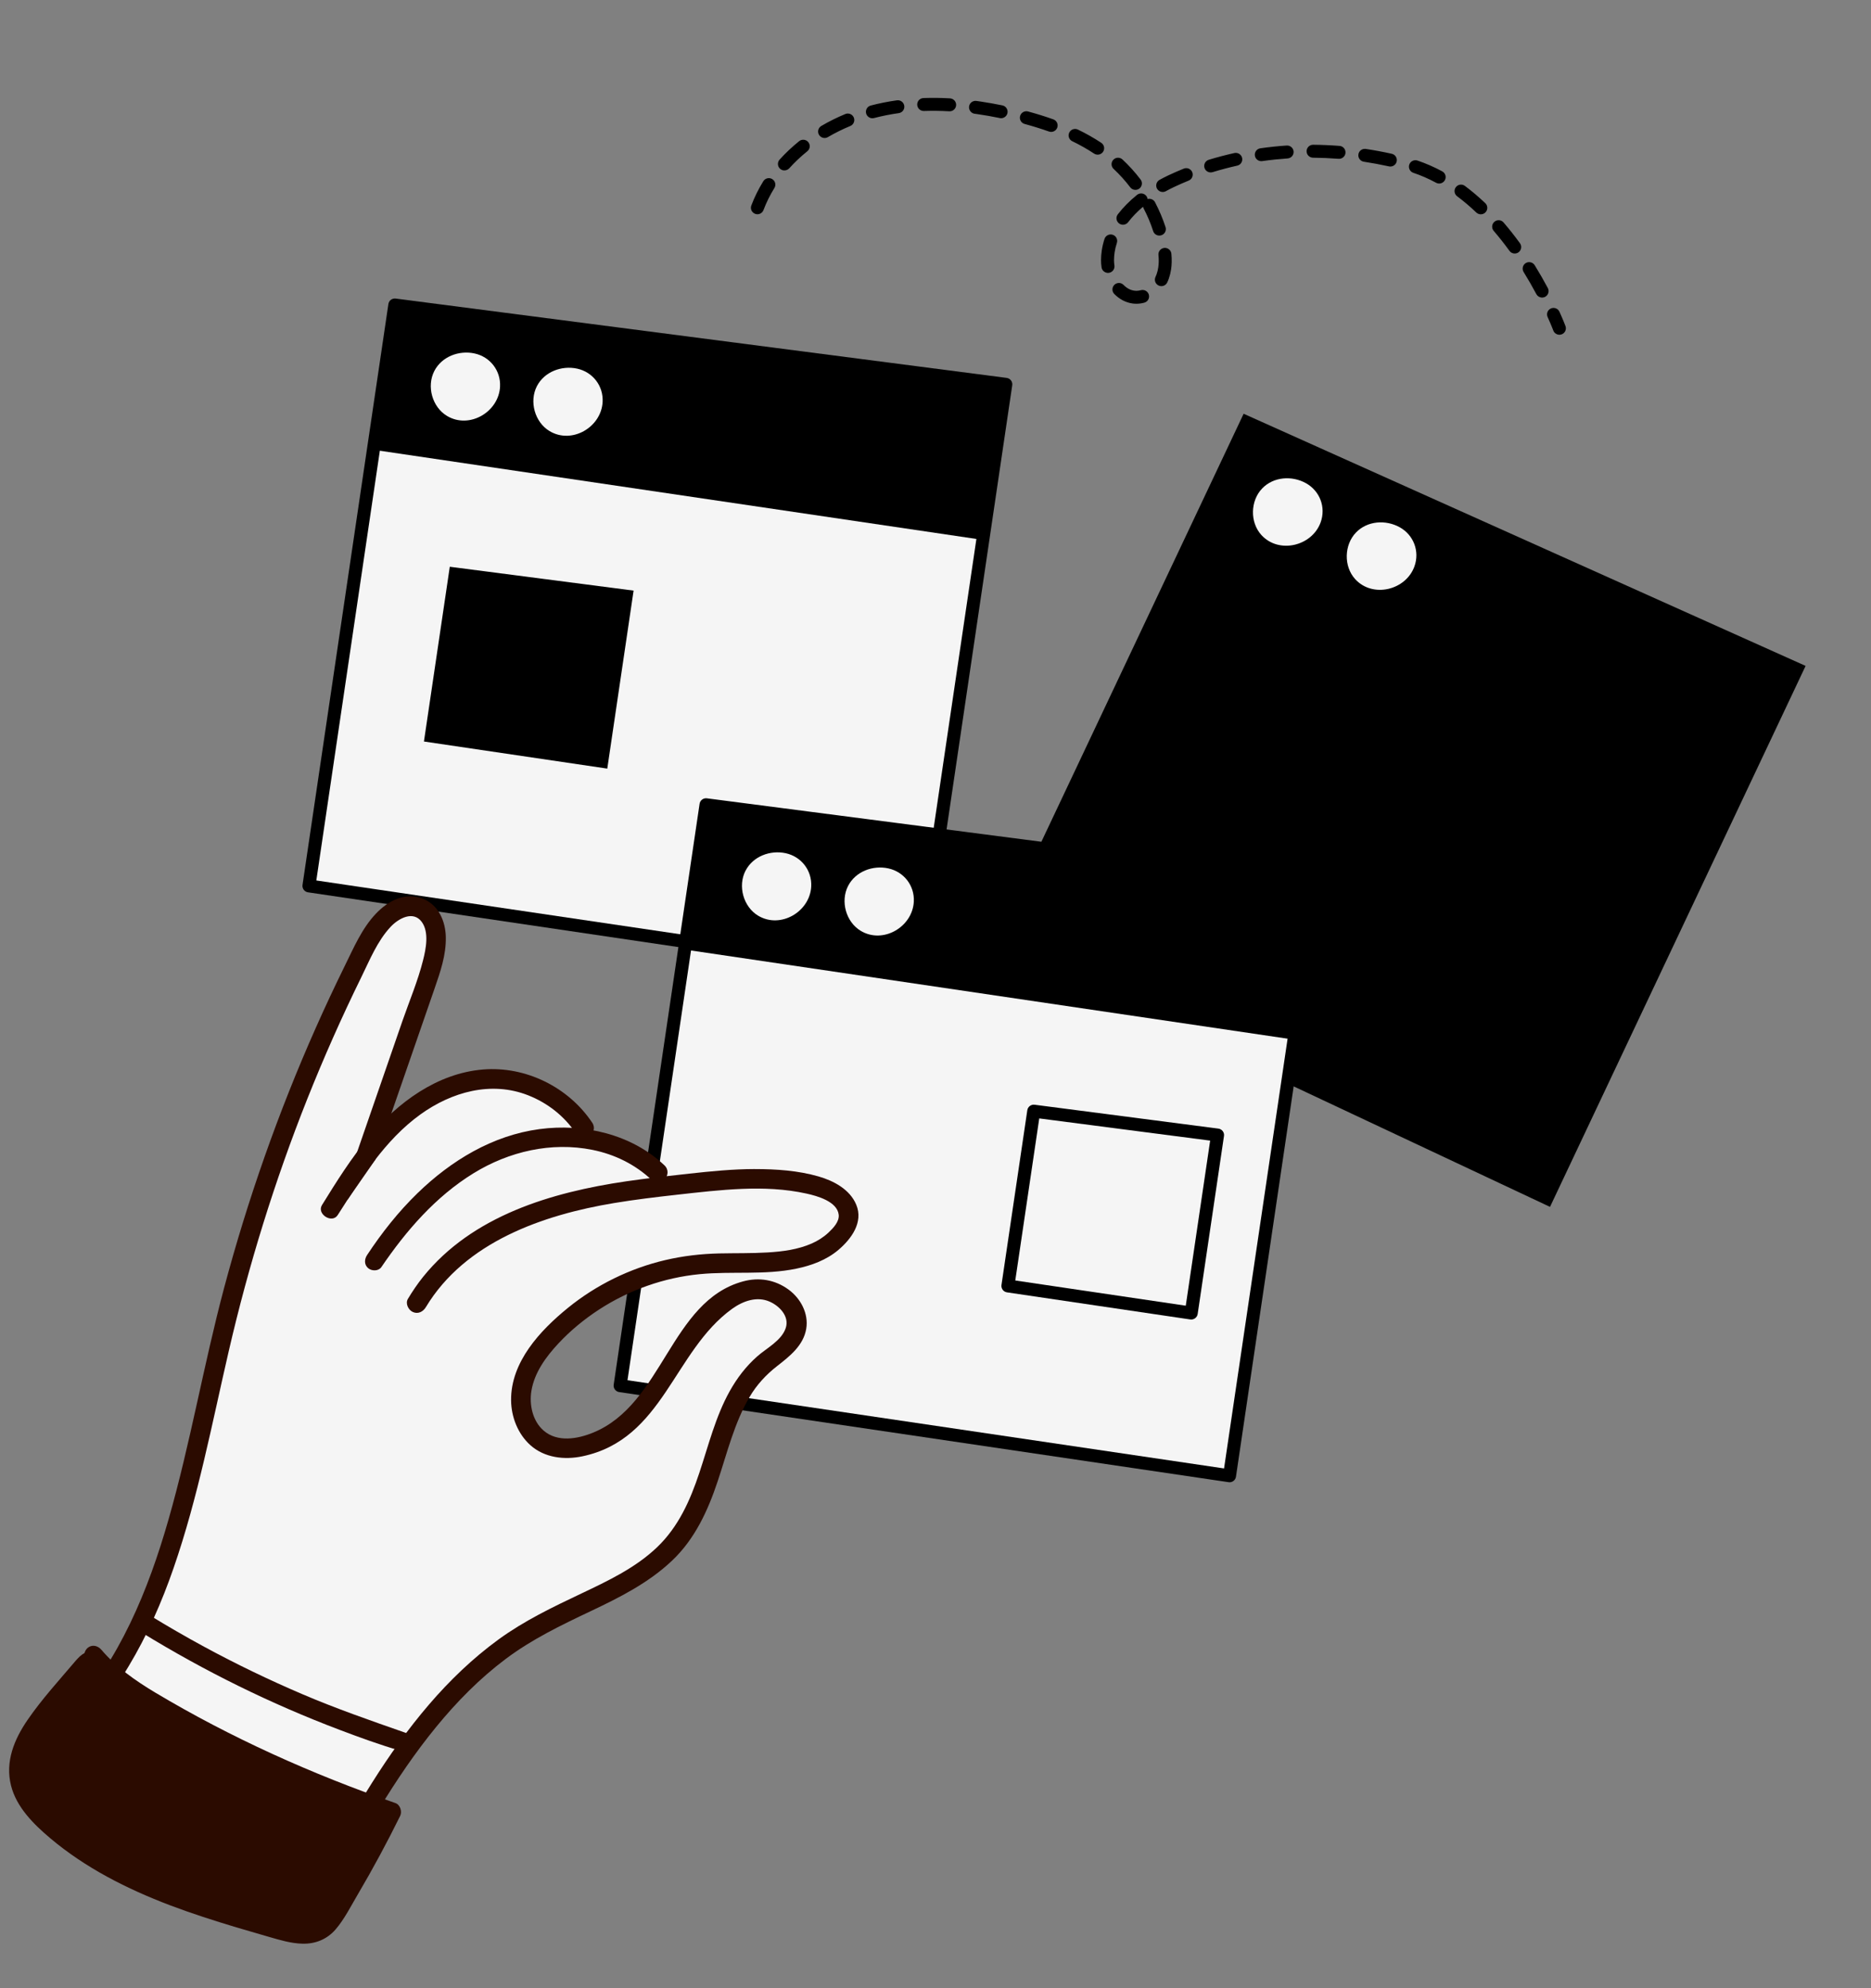 <svg width="80" height="85" viewBox="0 0 80 85" fill="none" xmlns="http://www.w3.org/2000/svg">
<rect x="0" y="0" width="80" height="85" fill="#808080" stroke="none"/>
<path d="M16.882 13.039L13.21 37.876L39.267 41.729L43.007 16.432L16.882 13.039Z" fill="#F5F5F5"/>
<path d="M19.232 24.23L18.127 31.701L25.966 32.86L27.091 25.25L19.232 24.23Z" fill="black"/>
<path d="M42.023 23.082L15.966 19.229L16.882 13.039L43.007 16.432L42.023 23.082Z" fill="black"/>
<path d="M39.226 42.001L13.169 38.149C13.018 38.126 12.913 37.986 12.935 37.834L16.607 12.997C16.629 12.848 16.767 12.744 16.918 12.764L43.042 16.156C43.116 16.166 43.183 16.204 43.228 16.264C43.273 16.323 43.292 16.398 43.281 16.471L39.541 41.768C39.519 41.919 39.378 42.024 39.226 42.001L39.226 42.001ZM13.525 37.642L39.033 41.413L42.691 16.668L17.117 13.348L13.525 37.642Z" fill="black"/>
<path d="M18.569 15.864C18.235 16.517 18.479 17.402 19.113 17.782C20.068 18.355 21.325 17.614 21.381 16.532C21.416 15.847 20.959 15.256 20.291 15.111C19.626 14.966 18.887 15.243 18.569 15.864Z" fill="#F5F5F5"/>
<path d="M22.955 16.513C22.621 17.166 22.865 18.051 23.499 18.431C24.454 19.004 25.711 18.264 25.767 17.182C25.803 16.497 25.345 15.905 24.677 15.76C24.012 15.616 23.273 15.893 22.955 16.513Z" fill="#F5F5F5"/>
<path d="M53.175 17.689L42.444 40.396L66.275 51.597L77.204 28.469L53.175 17.689Z" fill="black"/>
<path d="M53.97 20.88C53.46 21.408 53.437 22.325 53.933 22.872C54.681 23.695 56.1 23.349 56.468 22.331C56.701 21.685 56.434 20.987 55.837 20.656C55.242 20.326 54.454 20.378 53.97 20.88L53.97 20.88Z" fill="#F5F5F5"/>
<path d="M57.98 22.765C57.471 23.294 57.447 24.211 57.943 24.758C58.691 25.581 60.111 25.235 60.478 24.216C60.711 23.57 60.444 22.872 59.847 22.541C59.252 22.211 58.464 22.263 57.98 22.765Z" fill="#F5F5F5"/>
<path d="M30.187 34.404L26.515 59.242L52.572 63.094L56.313 37.797L30.187 34.404Z" fill="#F5F5F5"/>
<path d="M55.329 44.447L29.272 40.595L30.187 34.404L56.313 37.797L55.329 44.447Z" fill="black"/>
<path d="M52.532 63.367L26.475 59.515C26.323 59.492 26.218 59.352 26.24 59.201L29.913 34.364C29.935 34.215 30.072 34.111 30.223 34.13L56.348 37.522C56.42 37.531 56.489 37.571 56.534 37.63C56.578 37.689 56.598 37.764 56.587 37.837L52.847 63.135C52.824 63.286 52.683 63.39 52.532 63.368L52.532 63.367ZM26.83 59.008L52.338 62.78L55.997 38.035L30.422 34.714L26.83 59.008Z" fill="black"/>
<path d="M31.874 37.23C31.54 37.883 31.784 38.768 32.418 39.149C33.373 39.721 34.63 38.981 34.686 37.899C34.721 37.214 34.264 36.623 33.596 36.477C32.931 36.333 32.192 36.61 31.875 37.23L31.874 37.23Z" fill="#F5F5F5"/>
<path d="M36.261 37.879C35.927 38.532 36.17 39.417 36.805 39.797C37.759 40.37 39.017 39.629 39.073 38.547C39.108 37.862 38.65 37.271 37.982 37.126C37.317 36.981 36.578 37.258 36.261 37.879L36.261 37.879Z" fill="#F5F5F5"/>
<path d="M48.41 12.972C48.128 12.931 47.864 12.791 47.644 12.568C47.537 12.459 47.539 12.284 47.648 12.177C47.758 12.07 47.934 12.072 48.041 12.181C48.205 12.348 48.39 12.434 48.596 12.433C48.657 12.432 48.719 12.423 48.78 12.407C48.927 12.366 49.081 12.452 49.122 12.598C49.163 12.746 49.078 12.898 48.93 12.939C48.822 12.969 48.711 12.985 48.601 12.986C48.536 12.986 48.472 12.982 48.41 12.973L48.41 12.972ZM49.617 12.23C49.591 12.226 49.564 12.218 49.539 12.206C49.4 12.14 49.341 11.976 49.407 11.838C49.425 11.8 49.441 11.762 49.454 11.723C49.486 11.633 49.51 11.535 49.525 11.434C49.549 11.271 49.552 11.096 49.533 10.899C49.519 10.747 49.631 10.613 49.784 10.599C49.936 10.585 50.072 10.697 50.086 10.849C50.108 11.089 50.104 11.307 50.074 11.515C50.053 11.651 50.021 11.783 49.978 11.907C49.958 11.964 49.935 12.02 49.908 12.075C49.855 12.188 49.734 12.248 49.617 12.23L49.617 12.23ZM47.334 11.663C47.216 11.646 47.118 11.554 47.1 11.43C47.084 11.324 47.077 11.217 47.078 11.113C47.079 10.978 47.089 10.843 47.109 10.711C47.133 10.544 47.173 10.377 47.227 10.213C47.275 10.068 47.432 9.99 47.577 10.037C47.723 10.085 47.802 10.241 47.755 10.386C47.71 10.52 47.678 10.656 47.658 10.792C47.642 10.899 47.634 11.009 47.633 11.118C47.633 11.194 47.638 11.272 47.65 11.35C47.672 11.501 47.567 11.642 47.416 11.664C47.388 11.668 47.361 11.668 47.335 11.664L47.334 11.663ZM66.636 14.309C66.539 14.294 66.452 14.229 66.416 14.131C66.415 14.128 66.333 13.909 66.173 13.554C66.11 13.415 66.172 13.251 66.312 13.189C66.452 13.126 66.617 13.189 66.679 13.328C66.848 13.702 66.933 13.93 66.936 13.94C66.99 14.083 66.916 14.242 66.772 14.295C66.727 14.311 66.68 14.316 66.636 14.309L66.636 14.309ZM32.345 9.157C32.326 9.154 32.306 9.149 32.288 9.142C32.144 9.088 32.071 8.929 32.125 8.786C32.259 8.429 32.432 8.08 32.638 7.747C32.719 7.617 32.89 7.577 33.02 7.657C33.151 7.738 33.191 7.908 33.111 8.038C32.923 8.341 32.767 8.657 32.645 8.981C32.598 9.105 32.471 9.176 32.345 9.157L32.345 9.157ZM65.896 12.719C65.812 12.706 65.734 12.655 65.691 12.575C65.519 12.252 65.336 11.933 65.147 11.629C65.067 11.499 65.107 11.328 65.237 11.248C65.368 11.168 65.539 11.209 65.62 11.338C65.815 11.653 66.004 11.982 66.182 12.315C66.254 12.45 66.202 12.618 66.067 12.69C66.012 12.718 65.953 12.727 65.896 12.719ZM49.531 10.069C49.429 10.054 49.34 9.983 49.307 9.88C49.199 9.546 49.06 9.217 48.896 8.903C48.885 8.883 48.877 8.861 48.872 8.84C48.626 9.049 48.412 9.27 48.236 9.5C48.143 9.621 47.969 9.644 47.847 9.551C47.725 9.457 47.702 9.284 47.795 9.163C48.021 8.87 48.297 8.59 48.618 8.331C48.737 8.235 48.912 8.253 49.009 8.371C49.042 8.412 49.062 8.46 49.069 8.509C49.192 8.475 49.327 8.53 49.388 8.648C49.567 8.99 49.718 9.347 49.836 9.71C49.883 9.856 49.803 10.011 49.656 10.058C49.615 10.072 49.572 10.075 49.531 10.069L49.531 10.069ZM33.499 7.284C33.447 7.276 33.397 7.253 33.355 7.216C33.241 7.114 33.231 6.939 33.333 6.825C33.585 6.545 33.867 6.28 34.17 6.035C34.29 5.94 34.464 5.958 34.561 6.077C34.657 6.196 34.639 6.37 34.52 6.466C34.239 6.692 33.979 6.937 33.747 7.195C33.682 7.266 33.588 7.296 33.499 7.283L33.499 7.284ZM64.725 10.836C64.654 10.825 64.587 10.787 64.541 10.724C64.323 10.424 64.097 10.137 63.868 9.871C63.768 9.755 63.782 9.58 63.898 9.481C64.015 9.382 64.19 9.395 64.289 9.511C64.528 9.789 64.764 10.088 64.991 10.4C65.08 10.524 65.052 10.697 64.928 10.787C64.867 10.831 64.794 10.846 64.725 10.836L64.725 10.836ZM48.507 8.115C48.438 8.105 48.372 8.069 48.327 8.009C48.112 7.726 47.873 7.462 47.616 7.222C47.504 7.118 47.498 6.942 47.603 6.831C47.707 6.719 47.883 6.714 47.995 6.818C48.275 7.079 48.535 7.367 48.769 7.675C48.862 7.796 48.838 7.97 48.716 8.062C48.654 8.109 48.578 8.126 48.507 8.115L48.507 8.115ZM49.674 8.205C49.592 8.193 49.515 8.143 49.471 8.065C49.398 7.931 49.446 7.763 49.581 7.689C49.704 7.621 49.829 7.558 49.954 7.498C50.166 7.398 50.389 7.301 50.616 7.209C50.758 7.151 50.92 7.22 50.978 7.361C51.035 7.503 50.967 7.664 50.825 7.721C50.608 7.809 50.395 7.902 50.194 7.998C50.078 8.052 49.963 8.111 49.849 8.174C49.794 8.204 49.733 8.214 49.674 8.205ZM35.217 5.897C35.137 5.885 35.063 5.838 35.019 5.764C34.941 5.632 34.985 5.462 35.117 5.385C35.444 5.193 35.79 5.021 36.144 4.875C36.285 4.817 36.448 4.884 36.507 5.025C36.566 5.166 36.498 5.328 36.357 5.387C36.026 5.523 35.704 5.683 35.398 5.862C35.342 5.895 35.278 5.906 35.217 5.897L35.217 5.897ZM63.276 9.159C63.221 9.151 63.168 9.127 63.124 9.086C62.857 8.831 62.581 8.597 62.304 8.391C62.181 8.299 62.156 8.126 62.248 8.004C62.339 7.881 62.513 7.856 62.636 7.948C62.931 8.168 63.225 8.417 63.508 8.686C63.619 8.792 63.623 8.967 63.517 9.077C63.452 9.145 63.362 9.172 63.276 9.16L63.276 9.159ZM51.726 7.369C51.624 7.354 51.534 7.282 51.501 7.177C51.456 7.031 51.538 6.876 51.684 6.831C52.041 6.722 52.409 6.625 52.779 6.543C52.928 6.51 53.077 6.603 53.11 6.752C53.144 6.901 53.05 7.049 52.9 7.082C52.545 7.161 52.191 7.255 51.849 7.36C51.808 7.372 51.766 7.375 51.727 7.369L51.726 7.369ZM46.894 6.609C46.854 6.604 46.816 6.589 46.78 6.566C46.496 6.377 46.182 6.199 45.848 6.038C45.71 5.972 45.652 5.806 45.719 5.669C45.786 5.531 45.952 5.473 46.09 5.54C46.447 5.713 46.782 5.903 47.088 6.106C47.215 6.191 47.25 6.362 47.165 6.489C47.103 6.581 46.996 6.624 46.893 6.609L46.894 6.609ZM37.262 5.053C37.155 5.037 37.063 4.96 37.034 4.85C36.995 4.702 37.083 4.55 37.231 4.512C37.592 4.417 37.969 4.342 38.351 4.289C38.504 4.267 38.643 4.373 38.665 4.525C38.686 4.676 38.581 4.816 38.429 4.837C38.068 4.887 37.713 4.958 37.373 5.047C37.335 5.057 37.297 5.058 37.261 5.053L37.262 5.053ZM44.904 5.637C44.887 5.634 44.869 5.63 44.851 5.623C44.529 5.509 44.18 5.4 43.812 5.3C43.664 5.26 43.577 5.108 43.617 4.961C43.657 4.814 43.81 4.725 43.957 4.766C44.339 4.869 44.702 4.983 45.038 5.103C45.182 5.154 45.257 5.312 45.206 5.456C45.161 5.582 45.032 5.655 44.904 5.636L44.904 5.637ZM53.891 6.887C53.772 6.869 53.674 6.777 53.656 6.653C53.634 6.501 53.74 6.361 53.891 6.34C54.261 6.287 54.64 6.247 55.016 6.222C55.169 6.212 55.301 6.327 55.312 6.48C55.322 6.632 55.207 6.764 55.053 6.774C54.691 6.799 54.327 6.837 53.971 6.887C53.944 6.891 53.916 6.891 53.891 6.887L53.891 6.887ZM39.455 4.741C39.325 4.722 39.223 4.613 39.218 4.478C39.212 4.325 39.332 4.197 39.486 4.192C39.853 4.179 40.235 4.183 40.621 4.205C40.772 4.215 40.891 4.345 40.882 4.497C40.874 4.649 40.743 4.766 40.59 4.758C40.221 4.737 39.856 4.732 39.506 4.745C39.488 4.745 39.471 4.744 39.455 4.742L39.455 4.741ZM61.496 7.844C61.464 7.839 61.434 7.829 61.404 7.813C61.086 7.641 60.758 7.498 60.431 7.388C60.286 7.339 60.208 7.182 60.257 7.037C60.306 6.893 60.464 6.816 60.609 6.864C60.965 6.985 61.322 7.14 61.668 7.327C61.803 7.4 61.853 7.568 61.78 7.702C61.723 7.807 61.607 7.86 61.495 7.844L61.496 7.844ZM42.764 5.05C42.434 4.983 42.121 4.926 41.817 4.883C41.769 4.876 41.721 4.869 41.673 4.863C41.529 4.847 41.415 4.703 41.435 4.552C41.456 4.4 41.596 4.294 41.748 4.315C41.808 4.323 41.868 4.332 41.929 4.341C42.232 4.386 42.546 4.441 42.861 4.506C43.011 4.537 43.107 4.684 43.077 4.833C43.047 4.977 42.909 5.072 42.764 5.051L42.764 5.05ZM56.104 6.739C55.969 6.719 55.866 6.603 55.867 6.464C55.868 6.311 55.993 6.188 56.146 6.189C56.519 6.192 56.899 6.208 57.276 6.238C57.429 6.247 57.542 6.383 57.53 6.536C57.518 6.688 57.385 6.802 57.232 6.789C56.869 6.761 56.502 6.745 56.143 6.742C56.13 6.742 56.117 6.741 56.104 6.739L56.104 6.739ZM59.408 7.117C59.033 7.035 58.673 6.968 58.316 6.914C58.164 6.891 58.059 6.75 58.082 6.599C58.105 6.448 58.241 6.347 58.398 6.367C58.768 6.423 59.141 6.492 59.508 6.574C59.658 6.607 59.752 6.755 59.719 6.904C59.687 7.046 59.55 7.138 59.408 7.117Z" fill="black"/>
<path d="M50.894 56.41L43.055 55.251C42.904 55.228 42.799 55.087 42.821 54.936L43.926 47.464C43.948 47.315 44.086 47.211 44.236 47.23L52.096 48.251C52.17 48.261 52.236 48.299 52.282 48.359C52.327 48.418 52.346 48.493 52.335 48.566L51.21 56.176C51.187 56.327 51.046 56.432 50.894 56.41ZM43.411 54.744L50.701 55.822L51.744 48.764L44.436 47.815L43.411 54.744Z" fill="black"/>
<path d="M14.916 78.752C14.916 78.752 17.461 73.598 20.17 71.565C22.88 69.532 26.822 68.089 27.811 66.936C28.799 65.784 30.153 64.933 30.677 62.204C31.2 59.475 31.356 59.42 32.382 58.615C33.408 57.81 34.309 57.171 33.913 56.053C33.517 54.935 31.93 54.498 31.008 55.482C30.087 56.466 28.721 58.173 28.087 59.174C27.454 60.174 26.455 61.499 25.175 61.713C23.896 61.927 21.526 62.078 22.459 58.905C23.391 55.732 25.804 54.835 27.962 54.383C30.119 53.932 34.469 54.415 35.281 53.309C36.094 52.203 37.217 50.713 34.749 50.57C32.28 50.427 28.296 50.6 28.296 50.6C28.296 50.6 27.877 49.884 27.214 49.384C26.552 48.885 24.636 48.468 24.636 48.468C24.636 48.468 24.609 46.64 22.039 46.261C19.469 45.882 18.143 46.9 17.539 47.383C16.935 47.867 15.875 49.434 15.831 49.013C15.787 48.593 17.135 45.401 17.842 43.137C18.549 40.872 19.223 39.183 17.855 38.931C16.487 38.679 15.705 39.267 14.064 43.724C12.423 48.181 10.88 50.974 10.399 53.309C9.918 55.643 7.252 65.862 6.687 67.673C6.121 69.484 3.522 73.598 3.522 73.598L14.915 78.753L14.916 78.752Z" fill="#F5F5F5"/>
<path d="M32.272 49.98C31.336 49.981 30.403 50.074 29.474 50.176C28.574 50.274 27.674 50.373 26.778 50.504C23.581 50.973 20.2 51.971 18.09 54.59C17.851 54.887 17.638 55.203 17.442 55.529C17.323 55.725 17.458 56.002 17.649 56.09C17.875 56.194 18.092 56.079 18.21 55.882C19.889 53.093 23.218 51.938 26.26 51.433C27.151 51.285 28.048 51.178 28.945 51.078C29.87 50.974 30.797 50.866 31.727 50.828C32.652 50.79 33.58 50.829 34.485 51.029C34.937 51.129 35.796 51.363 35.861 51.932C35.895 52.231 35.62 52.512 35.42 52.7C35.215 52.892 34.965 53.05 34.707 53.163C34.114 53.422 33.47 53.506 32.829 53.545C32.138 53.587 31.444 53.572 30.752 53.587C29.975 53.605 29.211 53.693 28.454 53.87C26.94 54.223 25.493 54.932 24.286 55.913C23.092 56.883 21.836 58.229 21.853 59.869C21.86 60.579 22.144 61.307 22.678 61.785C23.285 62.328 24.136 62.423 24.907 62.26C28.371 61.528 28.793 57.768 31.304 55.955C31.765 55.623 32.359 55.407 32.908 55.648C33.328 55.832 33.757 56.274 33.599 56.769C33.423 57.315 32.775 57.635 32.373 57.993C31.894 58.417 31.513 58.917 31.201 59.476C30.593 60.565 30.295 61.793 29.902 62.968C29.508 64.15 29.011 65.271 28.099 66.145C27.181 67.025 25.993 67.589 24.857 68.127C23.629 68.709 22.41 69.293 21.308 70.097C20.214 70.895 19.229 71.842 18.347 72.869C16.542 74.969 15.147 77.39 13.831 79.816C13.67 80.113 13.51 80.411 13.35 80.709C13.097 81.18 13.85 81.524 14.105 81.056C15.461 78.556 16.841 76.04 18.649 73.831C19.533 72.751 20.517 71.751 21.636 70.914C22.755 70.077 23.991 69.481 25.247 68.886C26.488 68.298 27.725 67.677 28.732 66.725C29.71 65.8 30.267 64.587 30.686 63.329C31.093 62.112 31.397 60.834 32.053 59.718C32.356 59.203 32.754 58.773 33.223 58.407C33.762 57.986 34.354 57.526 34.473 56.807C34.581 56.153 34.233 55.508 33.712 55.129C33.136 54.71 32.456 54.597 31.771 54.783C28.661 55.628 28.356 60.033 25.352 61.252C24.691 61.521 23.836 61.671 23.247 61.164C22.772 60.756 22.622 60.053 22.723 59.456C22.854 58.677 23.34 58.013 23.866 57.447C24.388 56.886 24.981 56.398 25.623 55.981C26.907 55.148 28.39 54.622 29.914 54.474C31.29 54.34 32.69 54.522 34.052 54.238C34.696 54.104 35.334 53.871 35.843 53.441C36.397 52.973 36.926 52.258 36.611 51.503C36.338 50.848 35.647 50.483 34.999 50.296C34.12 50.043 33.185 49.98 32.274 49.981L32.272 49.98Z" fill="#2B0B00"/>
<path d="M23.071 48.272C21.057 48.54 19.288 49.618 17.849 51.014C17.031 51.808 16.323 52.706 15.696 53.656C15.577 53.836 15.565 54.068 15.744 54.219C15.896 54.347 16.185 54.35 16.307 54.171C17.367 52.612 18.626 51.157 20.245 50.161C21.76 49.228 23.572 48.806 25.332 49.16C26.286 49.352 27.165 49.785 27.874 50.455C28.262 50.823 28.795 50.186 28.409 49.82C26.998 48.486 24.962 48.02 23.07 48.272L23.071 48.272Z" fill="#2B0B00"/>
<path d="M20.646 45.724C18.689 45.889 17.014 47.13 15.787 48.592C15.023 49.501 14.39 50.512 13.767 51.52C13.532 51.902 14.195 52.329 14.44 51.947C15.438 50.389 16.448 48.746 17.974 47.646C19.309 46.684 20.999 46.204 22.583 46.827C23.419 47.156 24.134 47.719 24.634 48.468C24.933 48.915 25.619 48.441 25.321 47.996C24.305 46.475 22.473 45.571 20.646 45.724L20.646 45.724Z" fill="#2B0B00"/>
<path d="M16.052 49.573C16.28 48.916 16.506 48.261 16.732 47.604C17.006 46.812 17.28 46.023 17.553 45.233C17.896 44.241 18.239 43.251 18.582 42.26C18.829 41.543 19.077 40.834 19.062 40.063C19.049 39.394 18.76 38.707 18.11 38.435C17.347 38.116 16.61 38.499 16.078 39.056C15.475 39.687 15.119 40.529 14.737 41.304C14.308 42.177 13.894 43.059 13.499 43.951C11.904 47.542 10.595 51.264 9.582 55.062C8.708 58.341 8.141 61.695 7.207 64.958C6.342 67.982 5.116 70.978 2.963 73.322C2.698 73.61 2.425 73.888 2.134 74.15C1.975 74.296 1.897 74.511 2.031 74.705C2.142 74.866 2.425 74.954 2.587 74.809C4.918 72.723 6.412 69.962 7.424 67.032C8.469 64.012 9.063 60.865 9.782 57.758C10.629 54.092 11.743 50.494 13.134 46.995C13.837 45.229 14.608 43.489 15.446 41.783C15.808 41.044 16.132 40.234 16.701 39.625C17.045 39.258 17.665 38.923 18.029 39.408C18.356 39.848 18.214 40.563 18.088 41.058C17.87 41.928 17.511 42.777 17.216 43.624C16.567 45.501 15.919 47.379 15.27 49.252C15.255 49.297 15.239 49.34 15.224 49.385C15.065 49.849 14.903 50.314 14.743 50.778C14.679 50.963 14.715 51.168 14.864 51.285L16.052 49.574L16.052 49.573Z" fill="#2B0B00"/>
<path d="M1.662 74.422C1.494 74.538 1.414 74.82 1.556 74.99C4.19 78.121 7.776 80.377 11.741 81.387C12.504 81.581 14.09 81.994 14.278 80.805C14.361 80.283 13.551 80.141 13.468 80.665C13.455 80.745 13.433 80.746 13.32 80.778C13.192 80.815 13.046 80.814 12.914 80.8C12.476 80.754 12.033 80.618 11.609 80.504C10.726 80.264 9.862 79.953 9.024 79.584C7.363 78.853 5.815 77.887 4.427 76.717C3.635 76.049 2.898 75.318 2.23 74.527C2.088 74.359 1.856 74.287 1.662 74.421L1.662 74.422Z" fill="#2B0B00"/>
<path d="M5.854 69.253C5.753 69.472 5.866 69.676 6.053 69.792C8.741 71.444 11.581 72.844 14.533 73.96C15.376 74.279 16.229 74.589 17.095 74.843C17.529 74.969 17.765 74.228 17.332 74.078C15.848 73.56 14.371 73.047 12.925 72.429C11.495 71.818 10.094 71.142 8.728 70.402C7.937 69.973 7.159 69.523 6.392 69.053C6.205 68.939 5.938 69.07 5.854 69.253L5.854 69.253Z" fill="#2B0B00"/>
<path d="M4.337 70.534C4.971 71.28 5.79 71.853 6.625 72.354C9.863 74.29 13.343 75.852 16.905 77.085C17.115 77.157 17.201 77.449 17.109 77.637C16.55 78.77 15.95 79.885 15.308 80.975C15.009 81.479 14.731 82.044 14.347 82.49C13.983 82.91 13.482 83.114 12.928 83.097C12.441 83.085 11.981 82.945 11.516 82.811C11.048 82.677 10.58 82.541 10.112 82.401C9.156 82.114 8.203 81.808 7.268 81.455C5.433 80.758 3.652 79.858 2.146 78.587C1.437 77.988 0.704 77.264 0.471 76.336C0.213 75.314 0.609 74.359 1.182 73.526C1.791 72.639 2.535 71.828 3.229 71.009C3.341 70.879 3.466 70.75 3.613 70.671C3.64 70.573 3.697 70.483 3.775 70.43C3.967 70.297 4.195 70.367 4.336 70.534L4.337 70.534Z" fill="#2B0B00"/>
</svg>
